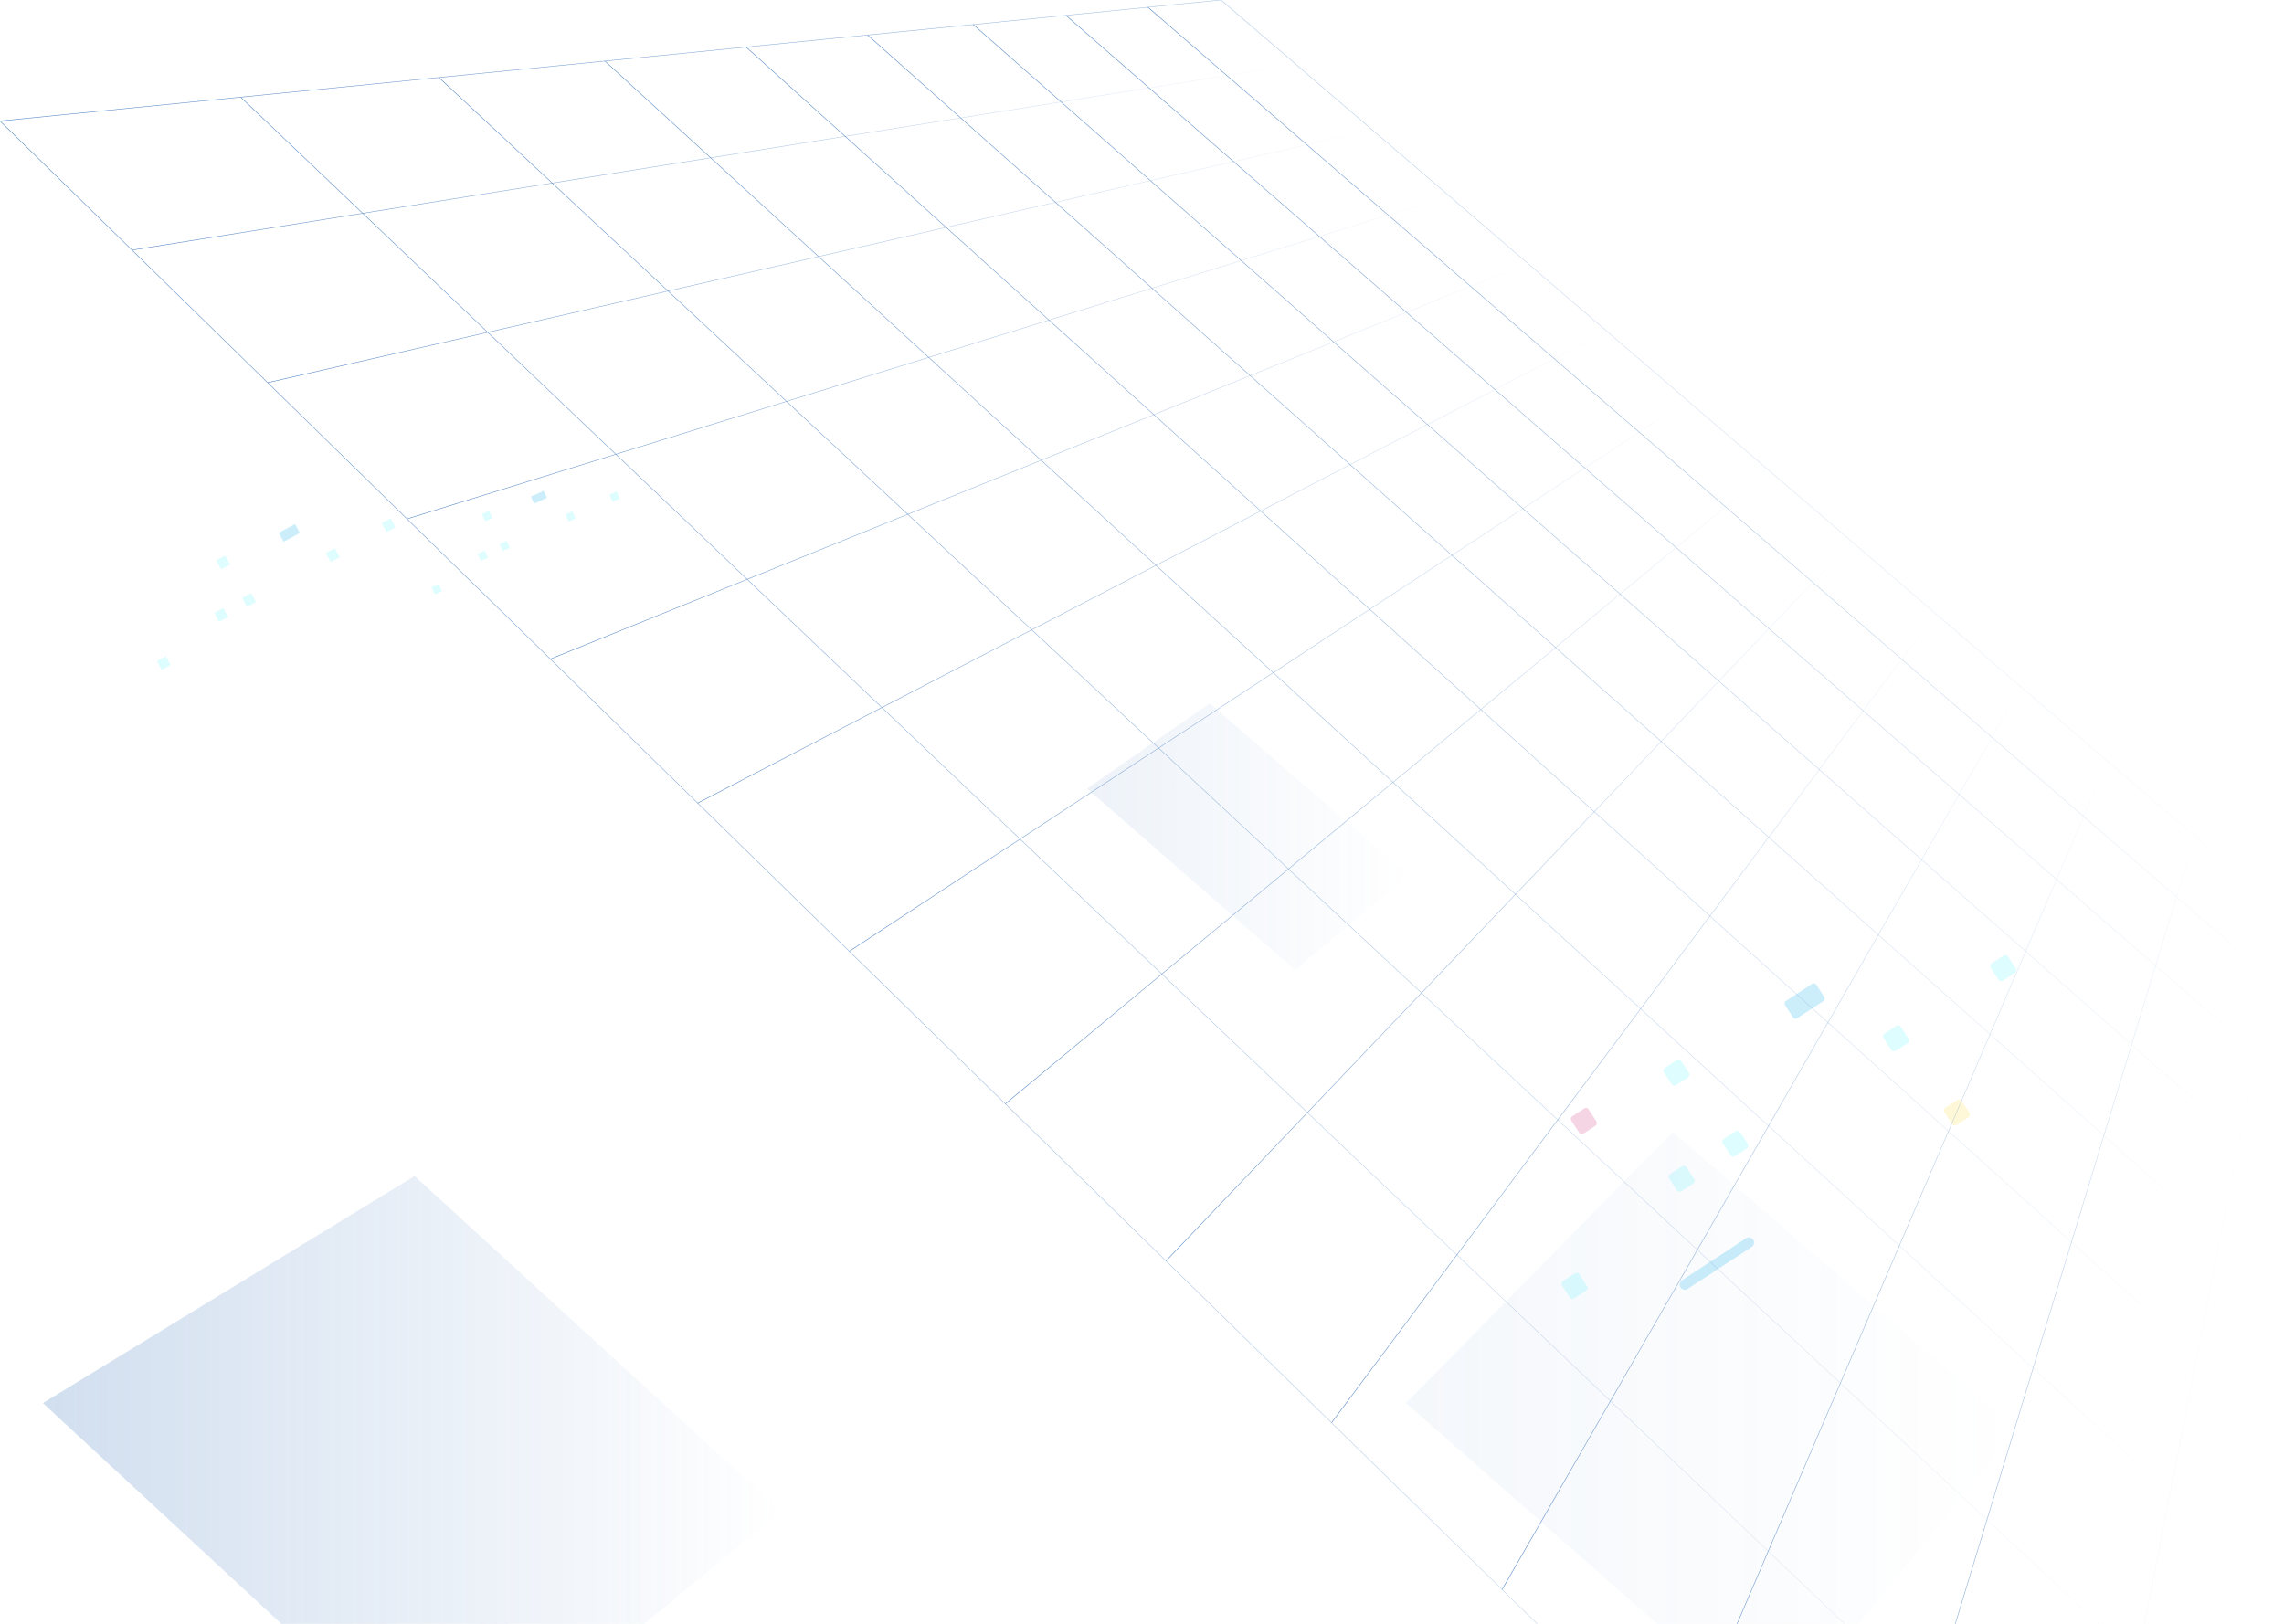 <svg width="1440" height="1024" viewBox="0 0 1440 1024" fill="none" xmlns="http://www.w3.org/2000/svg">
<g opacity="0.2">
<path d="M1000 813.874L992.473 818.769C991.569 819.371 990.289 819.145 989.686 818.166L984.791 810.635C984.188 809.732 984.414 808.451 985.393 807.849L992.924 802.953C993.828 802.351 995.108 802.577 995.711 803.556L1000.61 811.087C1001.21 812.066 1000.91 813.271 1000 813.874Z" fill="#5BF7FF"/>
<path d="M1067.56 746.395L1060.03 751.29C1059.12 751.892 1057.84 751.666 1057.24 750.687L1052.35 743.156C1051.74 742.252 1051.97 740.972 1052.95 740.37L1060.48 735.474C1061.38 734.872 1062.66 735.098 1063.27 736.077L1068.16 743.608C1068.76 744.512 1068.46 745.792 1067.56 746.395Z" fill="#5BF7FF"/>
<path d="M1101.37 724.253L1093.84 729.148C1092.94 729.751 1091.66 729.525 1091.06 728.546L1086.16 721.015C1085.56 720.111 1085.78 718.831 1086.76 718.228L1094.29 713.333C1095.2 712.731 1096.48 712.957 1097.08 713.936L1101.98 721.467C1102.5 722.37 1102.28 723.651 1101.37 724.253Z" fill="#5BF7FF"/>
<path d="M1104.46 786.31L1064.02 812.819C1062.51 813.798 1060.48 813.347 1059.5 811.916C1058.52 810.409 1058.97 808.376 1060.4 807.397L1100.85 780.887C1102.35 779.908 1104.39 780.36 1105.36 781.791C1106.34 783.297 1105.97 785.331 1104.46 786.31Z" fill="#00ACEC"/>
<path d="M1149.5 631.394L1133.15 642.089C1132.25 642.691 1130.97 642.465 1130.37 641.486L1125.47 633.955C1124.87 633.051 1125.1 631.771 1126.07 631.168L1142.42 620.474C1143.32 619.872 1144.6 620.098 1145.2 621.077L1150.1 628.608C1150.63 629.587 1150.4 630.792 1149.5 631.394Z" fill="#00ACEC"/>
<path d="M1202.74 657.829L1195.21 662.724C1194.31 663.326 1193.03 663.1 1192.42 662.121L1187.53 654.59C1186.93 653.687 1187.15 652.406 1188.13 651.804L1195.66 646.909C1196.57 646.306 1197.85 646.532 1198.45 647.511L1203.34 655.042C1203.87 656.021 1203.65 657.226 1202.74 657.829Z" fill="#5BF7FF"/>
<path d="M1270.3 613.545L1262.77 618.441C1261.86 619.043 1260.58 618.817 1259.98 617.838L1255.08 610.307C1254.48 609.403 1254.71 608.123 1255.69 607.521L1263.22 602.625C1264.12 602.023 1265.4 602.249 1266 603.228L1270.9 610.759C1271.5 611.738 1271.2 612.943 1270.3 613.545Z" fill="#5BF7FF"/>
<path d="M1064.24 679.443L1056.71 684.338C1055.81 684.941 1054.53 684.715 1053.93 683.736L1049.03 676.205C1048.43 675.301 1048.66 674.02 1049.63 673.418L1057.17 668.523C1058.07 667.92 1059.35 668.146 1059.95 669.125L1064.85 676.656C1065.45 677.635 1065.15 678.84 1064.24 679.443Z" fill="#5BF7FF"/>
<path d="M1005.88 709.944L998.347 714.839C997.443 715.442 996.163 715.216 995.561 714.237L990.665 706.706C990.063 705.802 990.289 704.522 991.268 703.919L998.799 699.024C999.703 698.421 1000.98 698.647 1001.59 699.627L1006.48 707.158C1007.01 708.137 1006.78 709.342 1005.88 709.944Z" fill="#CC2E78"/>
<path d="M1241.08 704.597L1233.54 709.492C1232.64 710.095 1231.36 709.869 1230.76 708.89L1225.86 701.359C1225.26 700.455 1225.49 699.175 1226.47 698.572L1234 693.677C1234.9 693.074 1236.18 693.3 1236.78 694.279L1241.68 701.81C1242.28 702.714 1241.98 703.994 1241.08 704.597Z" fill="#F9DD3A"/>
</g>
<g opacity="0.2">
<path d="M104.554 413.769L98.913 416.794L101.937 422.435L107.579 419.411L104.554 413.769Z" fill="#5BF7FF"/>
<path d="M140.721 383.501L135.079 386.526L138.104 392.167L143.745 389.143L140.721 383.501Z" fill="#5BF7FF"/>
<path d="M158.316 374.022L152.674 377.047L155.699 382.688L161.341 379.664L158.316 374.022Z" fill="#5BF7FF"/>
<path d="M186.046 330.471L175.758 335.987L178.783 341.628L189.071 336.113L186.046 330.471Z" fill="#00ACEC"/>
<path d="M211.131 345.766L205.489 348.791L208.514 354.432L214.156 351.408L211.131 345.766Z" fill="#5BF7FF"/>
<path d="M246.279 326.862L240.638 329.886L243.662 335.528L249.304 332.503L246.279 326.862Z" fill="#5BF7FF"/>
<path d="M141.976 350.388L136.334 353.413L139.359 359.054L145 356.03L141.976 350.388Z" fill="#5BF7FF"/>
</g>
<g opacity="0.2">
<path d="M276.62 368.312L272.154 370.316L274.158 374.782L278.624 372.778L276.62 368.312Z" fill="#5BF7FF"/>
<path d="M305.666 347.21L301.2 349.214L303.204 353.68L307.67 351.676L305.666 347.21Z" fill="#5BF7FF"/>
<path d="M319.467 341.064L315.001 343.068L317.005 347.535L321.471 345.531L319.467 341.064Z" fill="#5BF7FF"/>
<path d="M342.804 309.533L334.695 313.171L336.699 317.637L344.808 313.999L342.804 309.533Z" fill="#00ACEC"/>
<path d="M360.966 322.421L356.5 324.426L358.504 328.892L362.97 326.888L360.966 322.421Z" fill="#5BF7FF"/>
<path d="M388.677 310.004L384.211 312.008L386.215 316.474L390.681 314.47L388.677 310.004Z" fill="#5BF7FF"/>
<path d="M308.375 322.215L303.909 324.219L305.913 328.686L310.379 326.682L308.375 322.215Z" fill="#5BF7FF"/>
</g>
<path d="M769.801 0L1440 575.556L1290.35 1338.11L0 76.308L769.801 0Z" stroke="url(#paint0_linear_244_417)" stroke-width="0.326" stroke-miterlimit="10"/>
<path d="M151.735 61.268L1322.23 1175.71" stroke="url(#paint1_linear_244_417)" stroke-width="0.326" stroke-miterlimit="10"/>
<path d="M276.686 48.871L1347.54 1046.72" stroke="url(#paint2_linear_244_417)" stroke-width="0.326" stroke-miterlimit="10"/>
<path d="M381.377 38.497L1368.13 941.731" stroke="url(#paint3_linear_244_417)" stroke-width="0.326" stroke-miterlimit="10"/>
<path d="M470.409 29.688L1385.22 854.689" stroke="url(#paint4_linear_244_417)" stroke-width="0.326" stroke-miterlimit="10"/>
<path d="M546.978 22.086L1399.61 781.317" stroke="url(#paint5_linear_244_417)" stroke-width="0.326" stroke-miterlimit="10"/>
<path d="M613.596 15.497L1411.91 718.614" stroke="url(#paint6_linear_244_417)" stroke-width="0.326" stroke-miterlimit="10"/>
<path d="M672.026 9.689L1422.55 664.457" stroke="url(#paint7_linear_244_417)" stroke-width="0.326" stroke-miterlimit="10"/>
<path d="M723.736 4.567L1431.84 617.185" stroke="url(#paint8_linear_244_417)" stroke-width="0.326" stroke-miterlimit="10"/>
<path d="M1383.89 527.37L1172.32 1222.66" stroke="url(#paint9_linear_244_417)" stroke-width="0.326" stroke-miterlimit="10"/>
<path d="M1328.62 479.902L1057.94 1110.82" stroke="url(#paint10_linear_244_417)" stroke-width="0.326" stroke-miterlimit="10"/>
<path d="M1274.14 433.119L947.048 1002.38" stroke="url(#paint11_linear_244_417)" stroke-width="0.326" stroke-miterlimit="10"/>
<path d="M1220.44 386.988L839.486 897.198" stroke="url(#paint12_linear_244_417)" stroke-width="0.326" stroke-miterlimit="10"/>
<path d="M1167.49 341.543L735.122 795.183" stroke="url(#paint13_linear_244_417)" stroke-width="0.326" stroke-miterlimit="10"/>
<path d="M1115.32 296.717L633.823 696.103" stroke="url(#paint14_linear_244_417)" stroke-width="0.326" stroke-miterlimit="10"/>
<path d="M1063.88 252.544L535.461 599.927" stroke="url(#paint15_linear_244_417)" stroke-width="0.326" stroke-miterlimit="10"/>
<path d="M1013.14 208.991L439.872 506.458" stroke="url(#paint16_linear_244_417)" stroke-width="0.326" stroke-miterlimit="10"/>
<path d="M963.132 166.025L346.958 415.6" stroke="url(#paint17_linear_244_417)" stroke-width="0.326" stroke-miterlimit="10"/>
<path d="M913.804 123.678L256.622 327.254" stroke="url(#paint18_linear_244_417)" stroke-width="0.326" stroke-miterlimit="10"/>
<path d="M865.129 81.887L168.765 241.322" stroke="url(#paint19_linear_244_417)" stroke-width="0.326" stroke-miterlimit="10"/>
<path d="M817.139 40.65L83.257 157.706" stroke="url(#paint20_linear_244_417)" stroke-width="0.326" stroke-miterlimit="10"/>
<path opacity="0.26" d="M261.407 741.646L27.038 884.812L285.582 1124.15L492.161 952.818L261.407 741.646Z" fill="url(#paint21_linear_244_417)"/>
<path opacity="0.06" d="M1054.74 713.78L886.415 884.812L1118.98 1089.28L1271.18 901.531L1054.74 713.78Z" fill="url(#paint22_linear_244_417)"/>
<path opacity="0.1" d="M762.679 443.563L685.334 497.335L816.376 611.583L888.073 552.087L762.679 443.563Z" fill="url(#paint23_linear_244_417)"/>
<defs>
<linearGradient id="paint0_linear_244_417" x1="-0.359" y1="669.138" x2="1440.18" y2="669.138" gradientUnits="userSpaceOnUse">
<stop stop-color="#5083C2"/>
<stop offset="1" stop-color="#5082C2" stop-opacity="0"/>
</linearGradient>
<linearGradient id="paint1_linear_244_417" x1="151.617" y1="618.491" x2="1322.34" y2="618.491" gradientUnits="userSpaceOnUse">
<stop stop-color="#5083C2"/>
<stop offset="1" stop-color="#5082C2" stop-opacity="0"/>
</linearGradient>
<linearGradient id="paint2_linear_244_417" x1="276.577" y1="547.793" x2="1347.66" y2="547.793" gradientUnits="userSpaceOnUse">
<stop stop-color="#5083C2"/>
<stop offset="1" stop-color="#5082C2" stop-opacity="0"/>
</linearGradient>
<linearGradient id="paint3_linear_244_417" x1="381.281" y1="490.126" x2="1368.25" y2="490.126" gradientUnits="userSpaceOnUse">
<stop stop-color="#5083C2"/>
<stop offset="1" stop-color="#5082C2" stop-opacity="0"/>
</linearGradient>
<linearGradient id="paint4_linear_244_417" x1="470.284" y1="442.186" x2="1385.33" y2="442.186" gradientUnits="userSpaceOnUse">
<stop stop-color="#5083C2"/>
<stop offset="1" stop-color="#5082C2" stop-opacity="0"/>
</linearGradient>
<linearGradient id="paint5_linear_244_417" x1="546.872" y1="401.703" x2="1399.73" y2="401.703" gradientUnits="userSpaceOnUse">
<stop stop-color="#5083C2"/>
<stop offset="1" stop-color="#5082C2" stop-opacity="0"/>
</linearGradient>
<linearGradient id="paint6_linear_244_417" x1="613.473" y1="367.06" x2="1412.03" y2="367.06" gradientUnits="userSpaceOnUse">
<stop stop-color="#5083C2"/>
<stop offset="1" stop-color="#5082C2" stop-opacity="0"/>
</linearGradient>
<linearGradient id="paint7_linear_244_417" x1="671.921" y1="337.077" x2="1422.66" y2="337.077" gradientUnits="userSpaceOnUse">
<stop stop-color="#5083C2"/>
<stop offset="1" stop-color="#5082C2" stop-opacity="0"/>
</linearGradient>
<linearGradient id="paint8_linear_244_417" x1="723.626" y1="310.873" x2="1431.94" y2="310.873" gradientUnits="userSpaceOnUse">
<stop stop-color="#5083C2"/>
<stop offset="1" stop-color="#5082C2" stop-opacity="0"/>
</linearGradient>
<linearGradient id="paint9_linear_244_417" x1="1172.15" y1="875.017" x2="1384.05" y2="875.017" gradientUnits="userSpaceOnUse">
<stop stop-color="#5083C2"/>
<stop offset="1" stop-color="#5082C2" stop-opacity="0"/>
</linearGradient>
<linearGradient id="paint10_linear_244_417" x1="1057.77" y1="795.352" x2="1328.76" y2="795.352" gradientUnits="userSpaceOnUse">
<stop stop-color="#5083C2"/>
<stop offset="1" stop-color="#5082C2" stop-opacity="0"/>
</linearGradient>
<linearGradient id="paint11_linear_244_417" x1="946.893" y1="717.742" x2="1274.27" y2="717.742" gradientUnits="userSpaceOnUse">
<stop stop-color="#5083C2"/>
<stop offset="1" stop-color="#5082C2" stop-opacity="0"/>
</linearGradient>
<linearGradient id="paint12_linear_244_417" x1="839.358" y1="642.102" x2="1220.56" y2="642.102" gradientUnits="userSpaceOnUse">
<stop stop-color="#5083C2"/>
<stop offset="1" stop-color="#5082C2" stop-opacity="0"/>
</linearGradient>
<linearGradient id="paint13_linear_244_417" x1="735.018" y1="568.353" x2="1167.62" y2="568.353" gradientUnits="userSpaceOnUse">
<stop stop-color="#5083C2"/>
<stop offset="1" stop-color="#5082C2" stop-opacity="0"/>
</linearGradient>
<linearGradient id="paint14_linear_244_417" x1="633.731" y1="496.419" x2="1115.42" y2="496.419" gradientUnits="userSpaceOnUse">
<stop stop-color="#5083C2"/>
<stop offset="1" stop-color="#5082C2" stop-opacity="0"/>
</linearGradient>
<linearGradient id="paint15_linear_244_417" x1="535.367" y1="426.228" x2="1063.97" y2="426.228" gradientUnits="userSpaceOnUse">
<stop stop-color="#5083C2"/>
<stop offset="1" stop-color="#5082C2" stop-opacity="0"/>
</linearGradient>
<linearGradient id="paint16_linear_244_417" x1="439.798" y1="357.714" x2="1013.22" y2="357.714" gradientUnits="userSpaceOnUse">
<stop stop-color="#5083C2"/>
<stop offset="1" stop-color="#5082C2" stop-opacity="0"/>
</linearGradient>
<linearGradient id="paint17_linear_244_417" x1="346.908" y1="290.811" x2="963.188" y2="290.811" gradientUnits="userSpaceOnUse">
<stop stop-color="#5083C2"/>
<stop offset="1" stop-color="#5082C2" stop-opacity="0"/>
</linearGradient>
<linearGradient id="paint18_linear_244_417" x1="256.584" y1="225.461" x2="913.843" y2="225.461" gradientUnits="userSpaceOnUse">
<stop stop-color="#5083C2"/>
<stop offset="1" stop-color="#5082C2" stop-opacity="0"/>
</linearGradient>
<linearGradient id="paint19_linear_244_417" x1="168.722" y1="161.604" x2="865.175" y2="161.604" gradientUnits="userSpaceOnUse">
<stop stop-color="#5083C2"/>
<stop offset="1" stop-color="#5082C2" stop-opacity="0"/>
</linearGradient>
<linearGradient id="paint20_linear_244_417" x1="83.222" y1="99.188" x2="817.17" y2="99.188" gradientUnits="userSpaceOnUse">
<stop stop-color="#5083C2"/>
<stop offset="1" stop-color="#5082C2" stop-opacity="0"/>
</linearGradient>
<linearGradient id="paint21_linear_244_417" x1="27.041" y1="932.905" x2="492.13" y2="932.905" gradientUnits="userSpaceOnUse">
<stop stop-color="#5083C2"/>
<stop offset="1" stop-color="#5082C2" stop-opacity="0"/>
</linearGradient>
<linearGradient id="paint22_linear_244_417" x1="886.427" y1="901.526" x2="1271.18" y2="901.526" gradientUnits="userSpaceOnUse">
<stop stop-color="#5083C2"/>
<stop offset="1" stop-color="#5082C2" stop-opacity="0"/>
</linearGradient>
<linearGradient id="paint23_linear_244_417" x1="685.358" y1="527.593" x2="888.096" y2="527.593" gradientUnits="userSpaceOnUse">
<stop stop-color="#5083C2"/>
<stop offset="1" stop-color="#5082C2" stop-opacity="0"/>
</linearGradient>
</defs>
</svg>
